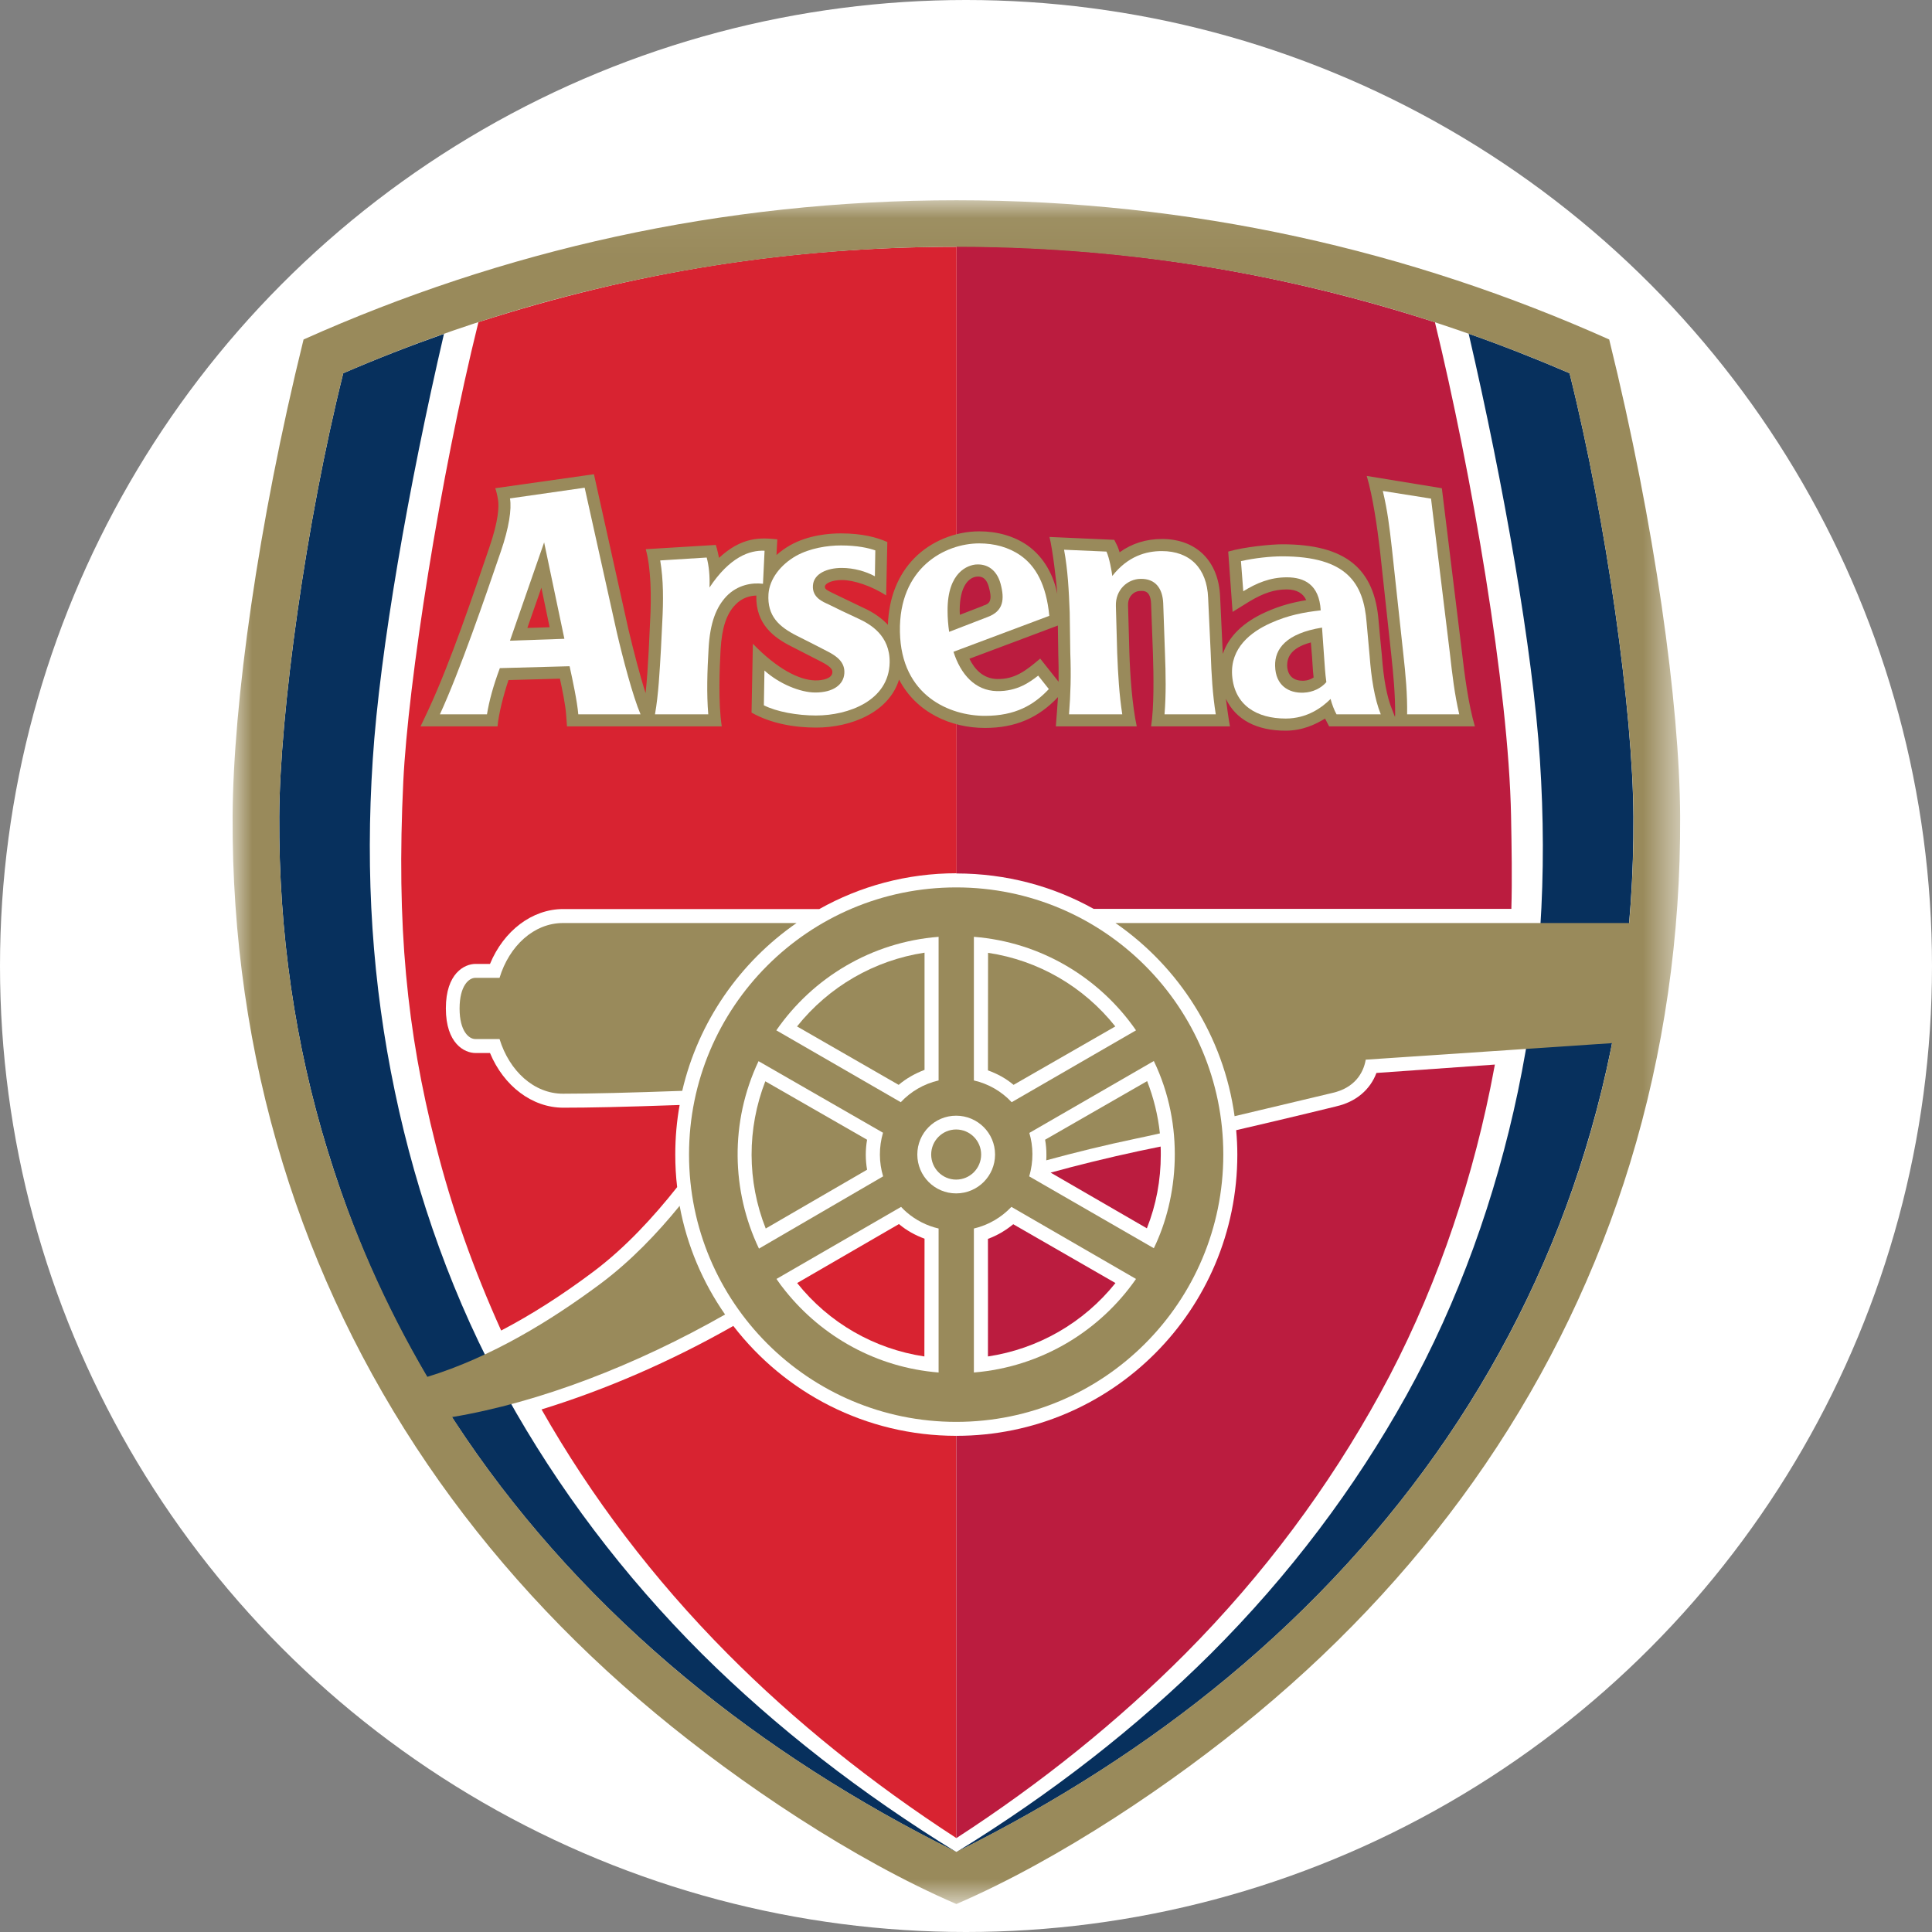 <?xml version="1.0" encoding="UTF-8" standalone="no"?>
<svg width="50px" height="50px" viewBox="0 0 50 50" version="1.1" xmlns="http://www.w3.org/2000/svg" xmlns:xlink="http://www.w3.org/1999/xlink">
    <rect x="0" y="0" width="50" height="50" fill="#808080" stroke="none"/>
    <!-- Generator: Sketch 42 (36781) - http://www.bohemiancoding.com/sketch -->
    <title>Group</title>
    <desc>Created with Sketch.</desc>
    <defs>
        <polygon id="path-1" points="0 44.119 37.462 44.119 37.462 0.045 0 0.045"></polygon>
    </defs>
    <g id="Page-1" stroke="none" stroke-width="1" fill="none" fill-rule="evenodd">
        <g id="Group">
            <circle id="Oval" fill="#FFFFFF" cx="25" cy="25" r="25"></circle>
            <g id="arsenal_crest" transform="translate(6.02, 5.138)">
                <path d="M18.731,0.239 C24.549,0.239 30.179,1.434 35.476,3.793 C36.574,8.273 37.267,12.942 37.286,16.003 L37.286,16.17 C37.286,19.186 36.851,22.131 35.993,24.932 C35.154,27.682 33.899,30.288 32.273,32.678 C30.67,35.029 28.696,37.185 26.403,39.085 C23.968,41.109 21.11,42.925 18.731,43.963 C16.356,42.925 13.494,41.109 11.059,39.085 C8.766,37.185 6.792,35.029 5.189,32.678 C3.563,30.288 2.308,27.682 1.469,24.932 C0.611,22.131 0.177,19.186 0.177,16.17 L0.177,16.003 C0.195,12.942 0.888,8.273 1.986,3.793 C7.283,1.434 12.914,0.239 18.731,0.239" id="Fill-1" fill="#FFFFFF"></path>
                <path d="M18.731,17.467 C20.02,17.467 21.233,17.797 22.283,18.383 L33.094,18.383 C33.116,17.629 33.101,16.779 33.086,15.976 C33.023,12.669 32.06,7.078 31.116,3.202 C27.284,1.963 23.17,1.236 18.735,1.236" id="Fill-2" fill="#BB1C3F"></path>
                <path d="M18.735,1.249 C14.397,1.249 10.407,1.897 6.362,3.198 C5.365,7.215 4.541,12.532 4.417,15.09 C4.238,18.829 4.507,21.532 5.256,24.486 C5.676,26.153 6.238,27.714 6.95,29.296 C7.718,28.895 8.516,28.388 9.321,27.784 C10.167,27.153 10.902,26.346 11.505,25.584 C11.471,25.306 11.456,25.024 11.456,24.741 C11.456,24.305 11.494,23.873 11.569,23.459 C10.074,23.512 9.224,23.529 8.557,23.529 C7.751,23.529 7.017,22.969 6.661,22.114 L6.287,22.114 C6.001,22.114 5.519,21.871 5.519,20.958 C5.519,20.05 6.001,19.808 6.287,19.808 L6.661,19.808 C7.017,18.948 7.751,18.388 8.557,18.388 L15.184,18.388 C16.236,17.797 17.446,17.462 18.735,17.462" id="Fill-3" fill="#D82331"></path>
                <path d="M12.149,37.666 C10.107,35.628 8.418,33.38 7.085,30.977 C5.728,28.543 4.766,25.826 4.2,23.115 C3.615,20.324 3.429,17.506 3.627,14.516 C3.81,11.703 4.553,7.444 5.47,3.502 C4.593,3.811 3.721,4.15 2.863,4.521 C1.896,8.392 1.222,13.308 1.207,15.993 C1.192,18.988 1.615,21.889 2.451,24.614 C3.327,27.476 4.485,29.804 6.039,32.084 C7.586,34.354 9.497,36.439 11.715,38.278 C13.79,40.003 16.154,41.515 18.731,42.794 C18.727,42.794 18.731,42.789 18.731,42.794 C16.277,41.286 14.06,39.565 12.149,37.666" id="Fill-4" fill="#07305D"></path>
                <path d="M25.309,37.666 C27.351,35.628 29.04,33.38 30.374,30.981 C31.73,28.543 32.693,25.826 33.262,23.115 C33.847,20.324 34.03,17.506 33.832,14.516 C33.648,11.703 32.903,7.44 31.989,3.498 C32.865,3.806 33.738,4.15 34.6,4.521 C35.566,8.392 36.24,13.308 36.252,15.993 C36.27,18.988 35.843,21.889 35.008,24.614 C34.199,27.268 32.989,29.777 31.419,32.084 C29.872,34.354 27.966,36.439 25.744,38.282 C23.672,40.003 21.305,41.515 18.731,42.794 C21.181,41.29 23.399,39.565 25.309,37.666" id="Fill-5" fill="#07305D"></path>
                <path d="M18.727,17.828 C14.907,17.828 11.812,20.923 11.812,24.741 C11.812,28.565 14.907,31.66 18.727,31.66 C22.545,31.66 25.639,28.565 25.639,24.741 C25.639,20.923 22.545,17.828 18.727,17.828" id="Fill-6" fill="#998A5B"></path>
                <path d="M18.731,32.021 C16.382,32.021 14.289,30.906 12.958,29.177 C11.333,30.103 9.628,30.836 7.995,31.338 C9.284,33.605 10.883,35.721 12.809,37.661 C14.547,39.411 16.536,41.008 18.731,42.432" id="Fill-7" fill="#D82331"></path>
                <g id="Group-11">
                    <mask id="mask-2" fill="white">
                        <use xlink:href="#path-1"></use>
                    </mask>
                    <g id="Clip-9"></g>
                    <path d="M8.549,23.167 C7.8,23.167 7.163,22.581 6.908,21.752 L6.279,21.752 C6.118,21.752 5.874,21.554 5.874,20.963 C5.874,20.368 6.118,20.169 6.279,20.169 L6.908,20.169 C7.159,19.34 7.8,18.75 8.549,18.75 L14.595,18.75 C13.131,19.764 12.052,21.303 11.636,23.093 C10.299,23.141 9.268,23.167 8.549,23.167" id="Fill-8" fill="#998A5B" mask="url(#mask-2)"></path>
                    <path d="M35.626,3.648 C30.49,1.35 24.837,0.045 18.731,0.045 C12.625,0.045 6.972,1.35 1.836,3.648 C0.652,8.445 0.015,13.092 0,15.985 C-0.015,19.08 0.42,22.1 1.297,24.966 C2.143,27.731 3.406,30.355 5.043,32.758 C6.654,35.122 8.639,37.29 10.947,39.204 C13.116,41.008 16.052,42.983 18.731,44.138 C21.41,42.983 24.346,41.008 26.515,39.204 C28.823,37.29 30.809,35.122 32.42,32.758 C34.057,30.355 35.319,27.731 36.165,24.966 C37.042,22.1 37.477,19.08 37.462,15.985 C37.447,13.092 36.81,8.445 35.626,3.648 Z M31.423,32.078 C29.876,34.35 27.966,36.435 25.747,38.278 C23.672,39.998 21.305,41.515 18.731,42.789 C16.154,41.515 13.79,39.998 11.715,38.278 C9.497,36.435 7.586,34.35 6.039,32.078 C5.92,31.903 5.8,31.717 5.68,31.536 C7.939,31.157 10.437,30.196 12.745,28.881 C12.168,28.053 11.759,27.1 11.569,26.069 C10.992,26.779 10.302,27.502 9.516,28.088 C8.242,29.036 6.702,29.984 5.039,30.495 C3.949,28.64 3.08,26.669 2.451,24.614 C1.615,21.885 1.192,18.988 1.207,15.993 C1.222,13.304 1.896,8.392 2.863,4.521 C7.883,2.351 13.221,1.249 18.731,1.249 C24.242,1.249 29.58,2.351 34.6,4.521 C35.566,8.392 36.24,13.304 36.255,15.993 C36.259,16.92 36.222,17.841 36.143,18.75 L22.848,18.75 C24.493,19.887 25.646,21.678 25.931,23.749 L28.467,23.146 C29.033,23.017 29.265,22.638 29.325,22.286 L35.701,21.858 C35.517,22.793 35.286,23.714 35.012,24.614 C34.199,27.264 32.993,29.777 31.423,32.078 L31.423,32.078 Z" id="Fill-10" fill="#998A5B" mask="url(#mask-2)"></path>
                </g>
                <path d="M19.184,26.656 L19.184,30.382 C20.923,30.24 22.44,29.314 23.38,27.961 L20.155,26.096 C19.896,26.369 19.563,26.567 19.184,26.656" id="Fill-12" fill="#FFFFFF"></path>
                <path d="M18.271,19.107 C16.529,19.243 15.011,20.169 14.071,21.527 L17.292,23.387 C17.551,23.11 17.888,22.912 18.271,22.824" id="Fill-13" fill="#FFFFFF"></path>
                <path d="M18.724,23.736 C18.169,23.736 17.72,24.186 17.72,24.741 C17.72,25.297 18.169,25.747 18.724,25.747 C19.282,25.747 19.732,25.297 19.732,24.741 C19.732,24.186 19.282,23.736 18.724,23.736" id="Fill-14" fill="#FFFFFF"></path>
                <path d="M19.184,19.107 L19.184,22.824 C19.567,22.912 19.904,23.11 20.162,23.387 L23.38,21.527 C22.444,20.174 20.927,19.243 19.184,19.107" id="Fill-15" fill="#FFFFFF"></path>
                <path d="M18.271,26.656 C17.963,26.585 17.682,26.439 17.45,26.241 C17.397,26.197 17.349,26.148 17.3,26.096 L14.075,27.961 C14.146,28.067 14.224,28.172 14.307,28.273 C15.255,29.455 16.667,30.254 18.271,30.382" id="Fill-16" fill="#FFFFFF"></path>
                <path d="M20.615,25.306 L23.841,27.166 C24.474,25.866 24.65,24.001 23.841,22.321 L20.619,24.182 C20.72,24.517 20.732,24.922 20.615,25.306" id="Fill-17" fill="#FFFFFF"></path>
                <path d="M14.607,21.426 L17.237,22.938 C17.435,22.77 17.664,22.643 17.907,22.55 L17.907,19.517 C16.607,19.715 15.431,20.394 14.607,21.426" id="Fill-18" fill="#998A5B"></path>
                <path d="M19.551,19.521 L19.548,22.563 C19.792,22.652 20.012,22.77 20.211,22.938 L22.844,21.426 C22.024,20.394 20.851,19.715 19.551,19.521" id="Fill-19" fill="#998A5B"></path>
                <path d="M23.998,24.194 C23.949,23.728 23.837,23.278 23.668,22.841 L21.027,24.358 C21.05,24.486 21.061,24.609 21.061,24.737 C21.061,24.79 21.061,24.843 21.057,24.891 C21.803,24.688 22.586,24.495 23.384,24.328 C23.575,24.288 23.781,24.244 23.998,24.194" id="Fill-20" fill="#998A5B"></path>
                <path d="M18.731,42.432 C20.927,41.008 22.919,39.403 24.658,37.657 C26.695,35.606 28.373,33.34 29.696,30.928 C31.041,28.48 31.992,25.755 32.547,23.035 C32.588,22.824 32.629,22.621 32.667,22.413 L29.602,22.63 C29.441,23.061 29.074,23.379 28.561,23.494 L28.565,23.494 C28.546,23.498 27.422,23.776 25.972,24.111 C25.991,24.318 26.002,24.53 26.002,24.741 C26.002,28.764 22.747,32.021 18.731,32.021" id="Fill-21" fill="#BB1C3F"></path>
                <path d="M19.372,24.741 C19.372,24.384 19.083,24.093 18.724,24.093 C18.368,24.093 18.079,24.384 18.079,24.741 C18.079,25.099 18.368,25.39 18.724,25.39 C19.083,25.39 19.372,25.099 19.372,24.741" id="Fill-22" fill="#998A5B"></path>
                <path d="M19.548,29.967 C20.844,29.772 22.024,29.098 22.848,28.067 L20.203,26.545 C20.005,26.708 19.787,26.836 19.548,26.924 C19.548,26.924 19.551,29.967 19.548,29.967" id="Fill-23" fill="#BB1C3F"></path>
                <path d="M14.61,28.067 L17.244,26.541 C17.443,26.708 17.667,26.831 17.907,26.919 L17.903,29.967 C16.603,29.772 15.431,29.098 14.61,28.067" id="Fill-24" fill="#D82331"></path>
                <path d="M24.021,24.746 C24.021,24.675 24.021,24.605 24.017,24.535 C23.818,24.574 23.627,24.618 23.447,24.653 C22.642,24.826 21.863,25.019 21.17,25.209 L23.661,26.651 C23.901,26.047 24.021,25.407 24.021,24.746" id="Fill-25" fill="#BB1C3F"></path>
                <path d="M13.611,22.325 C12.865,23.903 12.91,25.685 13.622,27.176 L16.835,25.306 C16.726,24.945 16.723,24.552 16.832,24.177" id="Fill-26" fill="#FFFFFF"></path>
                <path d="M13.797,26.656 L16.42,25.134 C16.375,24.878 16.375,24.614 16.42,24.358 L13.786,22.846 C13.311,24.071 13.311,25.43 13.797,26.656" id="Fill-27" fill="#998A5B"></path>
                <path d="M21.361,12.903 C21.353,13.044 21.316,13.52 21.305,13.661 L23.399,13.661 C23.279,13.101 23.226,12.325 23.208,11.743 C23.208,11.748 23.174,10.535 23.174,10.535 C23.17,10.42 23.204,10.323 23.268,10.257 C23.328,10.191 23.41,10.156 23.496,10.156 C23.594,10.151 23.758,10.151 23.77,10.491 L23.818,11.779 C23.837,12.356 23.848,13.167 23.77,13.661 L25.811,13.661 C25.777,13.484 25.721,13.066 25.706,12.947 C25.965,13.494 26.512,13.772 27.249,13.772 C27.684,13.772 28.022,13.613 28.272,13.458 C28.28,13.476 28.378,13.661 28.378,13.661 L32.15,13.661 C31.981,13.092 31.88,12.308 31.813,11.721 L31.295,7.497 L29.351,7.179 C29.509,7.709 29.625,8.52 29.693,9.102 L29.985,11.8 C30.037,12.294 30.09,12.819 30.086,13.353 L30.082,13.418 L30.007,13.224 C29.872,12.898 29.786,12.435 29.741,11.809 C29.737,11.805 29.659,10.945 29.659,10.945 C29.557,9.574 28.8,8.948 27.164,8.948 C26.883,8.948 26.186,9.014 25.766,9.137 L25.879,10.698 L26.313,10.429 C26.673,10.213 26.961,10.116 27.28,10.116 C27.538,10.116 27.707,10.218 27.785,10.394 C27.463,10.447 27.119,10.53 26.737,10.703 C26.156,10.963 25.777,11.333 25.628,11.783 C25.628,11.769 25.624,11.756 25.624,11.743 L25.557,10.314 C25.523,9.389 24.946,8.811 24.054,8.811 C23.642,8.811 23.275,8.925 22.956,9.155 C22.938,9.097 22.919,9.045 22.901,9.001 L22.818,8.833 L21.14,8.758 C21.218,9.058 21.32,9.9 21.342,10.231 C21.252,9.776 21.016,9.291 20.567,8.974 C20.222,8.736 19.792,8.613 19.323,8.613 C18.697,8.613 18.068,8.872 17.641,9.309 C17.214,9.746 16.982,10.337 16.959,11.033 C16.798,10.861 16.588,10.711 16.326,10.593 L15.554,10.222 L15.517,10.204 C15.333,10.116 15.326,10.09 15.329,10.037 C15.337,9.957 15.513,9.873 15.768,9.873 C16.083,9.873 16.544,10.033 16.914,10.271 L16.944,8.89 C16.671,8.767 16.289,8.666 15.738,8.666 C15.453,8.666 14.903,8.705 14.427,8.974 C14.296,9.049 14.18,9.133 14.075,9.226 L14.097,8.82 C13.648,8.771 13.172,8.758 12.588,9.3 C12.58,9.26 12.543,9.075 12.505,8.965 L10.692,9.075 C10.827,9.56 10.842,10.297 10.804,10.954 L10.771,11.646 C10.771,11.642 10.767,11.726 10.767,11.726 C10.748,12.087 10.725,12.453 10.688,12.801 C10.538,12.334 10.374,11.695 10.246,11.161 L9.351,7.135 L6.796,7.497 C6.819,7.55 6.852,7.682 6.871,7.81 C6.893,7.977 6.886,8.326 6.642,9.035 C6.234,10.231 5.642,11.994 5.076,13.211 C4.998,13.383 4.863,13.661 4.863,13.661 L6.856,13.661 C6.882,13.348 7.013,12.837 7.14,12.462 C7.414,12.453 8.137,12.435 8.47,12.426 C8.534,12.713 8.617,13.123 8.632,13.366 L8.654,13.661 L12.659,13.661 C12.565,13.035 12.603,12.162 12.629,11.672 C12.662,11.113 12.779,10.751 13.011,10.513 C13.19,10.323 13.404,10.279 13.554,10.275 C13.531,11.024 14.026,11.373 14.464,11.593 L15.247,11.994 C15.528,12.14 15.524,12.215 15.521,12.268 C15.51,12.418 15.281,12.475 15.075,12.471 C14.666,12.462 14.101,12.18 13.464,11.523 L13.43,13.304 C13.936,13.591 14.547,13.692 15.101,13.692 C16.012,13.692 16.986,13.295 17.248,12.449 C17.693,13.304 18.589,13.701 19.469,13.701 C20.256,13.701 20.848,13.445 21.361,12.903 Z M7.628,11.113 C7.733,10.817 7.815,10.579 7.991,10.072 C8.096,10.579 8.152,10.844 8.204,11.095 C7.984,11.104 7.883,11.104 7.628,11.113 Z M18.817,10.667 L18.817,10.654 C18.817,10.045 19.042,9.807 19.259,9.785 C19.323,9.781 19.491,9.763 19.57,10.05 C19.6,10.16 19.615,10.244 19.615,10.305 C19.615,10.473 19.525,10.504 19.42,10.539 L19.417,10.543 C19.417,10.543 19.106,10.663 18.821,10.773 C18.821,10.738 18.817,10.703 18.817,10.667 Z M20.9,11.906 C20.522,12.228 20.241,12.444 19.784,12.435 C19.424,12.426 19.203,12.184 19.068,11.91 C19.462,11.765 20.934,11.209 21.357,11.051 C21.361,11.36 21.368,11.774 21.368,11.774 L21.368,11.779 C21.376,12.025 21.38,12.264 21.376,12.497 L21.376,12.506 L20.9,11.906 Z M27.722,12.479 C27.373,12.492 27.295,12.255 27.291,12.083 C27.295,11.906 27.351,11.637 27.905,11.488 C27.92,11.677 27.936,11.866 27.936,11.866 L27.947,12.039 C27.954,12.162 27.962,12.272 27.976,12.396 C27.901,12.444 27.819,12.475 27.722,12.479 L27.722,12.479 Z" id="Fill-28" fill="#998A5B"></path>
                <path d="M16.633,9.106 C16.457,9.045 16.172,8.978 15.742,8.978 C15.39,8.978 14.941,9.049 14.584,9.247 C14.18,9.477 13.895,9.847 13.868,10.235 C13.831,10.813 14.15,11.086 14.603,11.316 C14.91,11.47 15.206,11.62 15.39,11.717 C15.641,11.844 15.854,12.003 15.831,12.294 C15.809,12.585 15.54,12.784 15.079,12.784 C14.692,12.784 14.143,12.559 13.764,12.215 L13.749,13.115 C14.075,13.282 14.614,13.379 15.097,13.379 C15.944,13.379 16.986,12.991 17.004,12.007 C17.015,11.306 16.502,11.015 16.198,10.874 C15.891,10.734 15.573,10.579 15.424,10.504 C15.281,10.438 14.992,10.328 15.019,10.01 C15.041,9.706 15.39,9.56 15.764,9.56 C16.079,9.56 16.386,9.649 16.622,9.776" id="Fill-29" fill="#FFFFFF"></path>
                <path d="M9.111,7.484 L7.178,7.761 C7.226,8.039 7.152,8.52 6.942,9.133 C6.537,10.318 5.882,12.224 5.365,13.348 L6.583,13.348 C6.642,12.991 6.743,12.62 6.916,12.153 L8.721,12.104 C8.8,12.462 8.92,13.026 8.946,13.348 L10.557,13.348 C10.359,12.885 10.1,11.902 9.943,11.227 L9.111,7.484 Z M7.178,11.443 L8.062,8.899 L8.586,11.394 L7.178,11.443 Z" id="Fill-30" fill="#FFFFFF"></path>
                <path d="M13.767,9.115 L13.726,9.97 C13.442,9.935 13.067,9.997 12.782,10.292 C12.52,10.57 12.355,10.967 12.318,11.651 C12.284,12.215 12.265,12.828 12.31,13.348 L10.931,13.348 C11.022,12.837 11.052,12.228 11.085,11.664 L11.119,10.972 C11.149,10.411 11.153,9.878 11.066,9.366 L12.269,9.291 C12.325,9.494 12.355,9.768 12.341,10.067 C12.868,9.274 13.382,9.097 13.767,9.115" id="Fill-31" fill="#FFFFFF"></path>
                <path d="M31.015,7.766 L29.767,7.568 C29.891,8.087 29.939,8.502 30.003,9.062 L30.295,11.761 C30.359,12.325 30.404,12.837 30.396,13.348 L31.745,13.348 C31.625,12.837 31.565,12.325 31.502,11.761" id="Fill-32" fill="#FFFFFF"></path>
                <path d="M25.444,13.348 C25.362,12.837 25.332,12.325 25.313,11.761 L25.246,10.332 C25.216,9.574 24.781,9.124 24.047,9.124 C23.646,9.124 23.17,9.252 22.766,9.768 C22.754,9.658 22.69,9.296 22.615,9.137 L21.518,9.089 C21.616,9.618 21.642,10.151 21.664,10.711 L21.679,11.761 C21.702,12.325 21.687,12.837 21.646,13.348 L23.024,13.348 C22.945,12.837 22.915,12.325 22.893,11.761 L22.859,10.548 C22.844,10.12 23.167,9.847 23.496,9.843 C23.882,9.834 24.069,10.09 24.084,10.478 L24.129,11.761 C24.151,12.325 24.159,12.837 24.118,13.348" id="Fill-33" fill="#FFFFFF"></path>
                <path d="M29.714,13.348 C29.55,12.942 29.468,12.4 29.426,11.84 L29.348,10.976 C29.269,9.957 28.842,9.26 27.156,9.26 C26.864,9.26 26.441,9.305 26.096,9.384 L26.156,10.164 C26.497,9.953 26.849,9.803 27.284,9.803 C27.733,9.803 28.122,9.988 28.16,10.658 C27.726,10.707 27.317,10.782 26.86,10.989 C26.347,11.219 25.819,11.633 25.867,12.338 C25.924,13.119 26.512,13.458 27.254,13.458 C27.812,13.458 28.201,13.167 28.415,12.951 C28.452,13.092 28.508,13.238 28.569,13.348 L29.714,13.348 Z M27.718,12.788 C27.329,12.806 26.991,12.599 26.98,12.1 C26.965,11.651 27.273,11.253 28.194,11.104 L28.246,11.84 C28.265,12.091 28.272,12.272 28.306,12.515 C28.172,12.673 27.954,12.779 27.718,12.788 L27.718,12.788 Z" id="Fill-34" fill="#FFFFFF"></path>
                <path d="M20.387,9.234 C20.08,9.022 19.713,8.925 19.323,8.925 C18.431,8.925 17.237,9.56 17.27,11.214 C17.3,12.881 18.574,13.388 19.469,13.388 C20.256,13.388 20.735,13.11 21.124,12.695 L20.848,12.347 C20.638,12.51 20.312,12.757 19.78,12.748 C19.214,12.735 18.843,12.316 18.656,11.73 L21.136,10.8 C21.057,9.984 20.78,9.508 20.387,9.234 Z M19.529,10.834 L18.544,11.214 C18.518,11.038 18.503,10.852 18.503,10.667 C18.499,9.644 19.05,9.49 19.229,9.472 C19.533,9.446 19.776,9.613 19.874,9.966 C19.982,10.368 19.956,10.68 19.529,10.834 L19.529,10.834 Z" id="Fill-35" fill="#FFFFFF"></path>
            </g>
        </g>
    </g>
</svg>